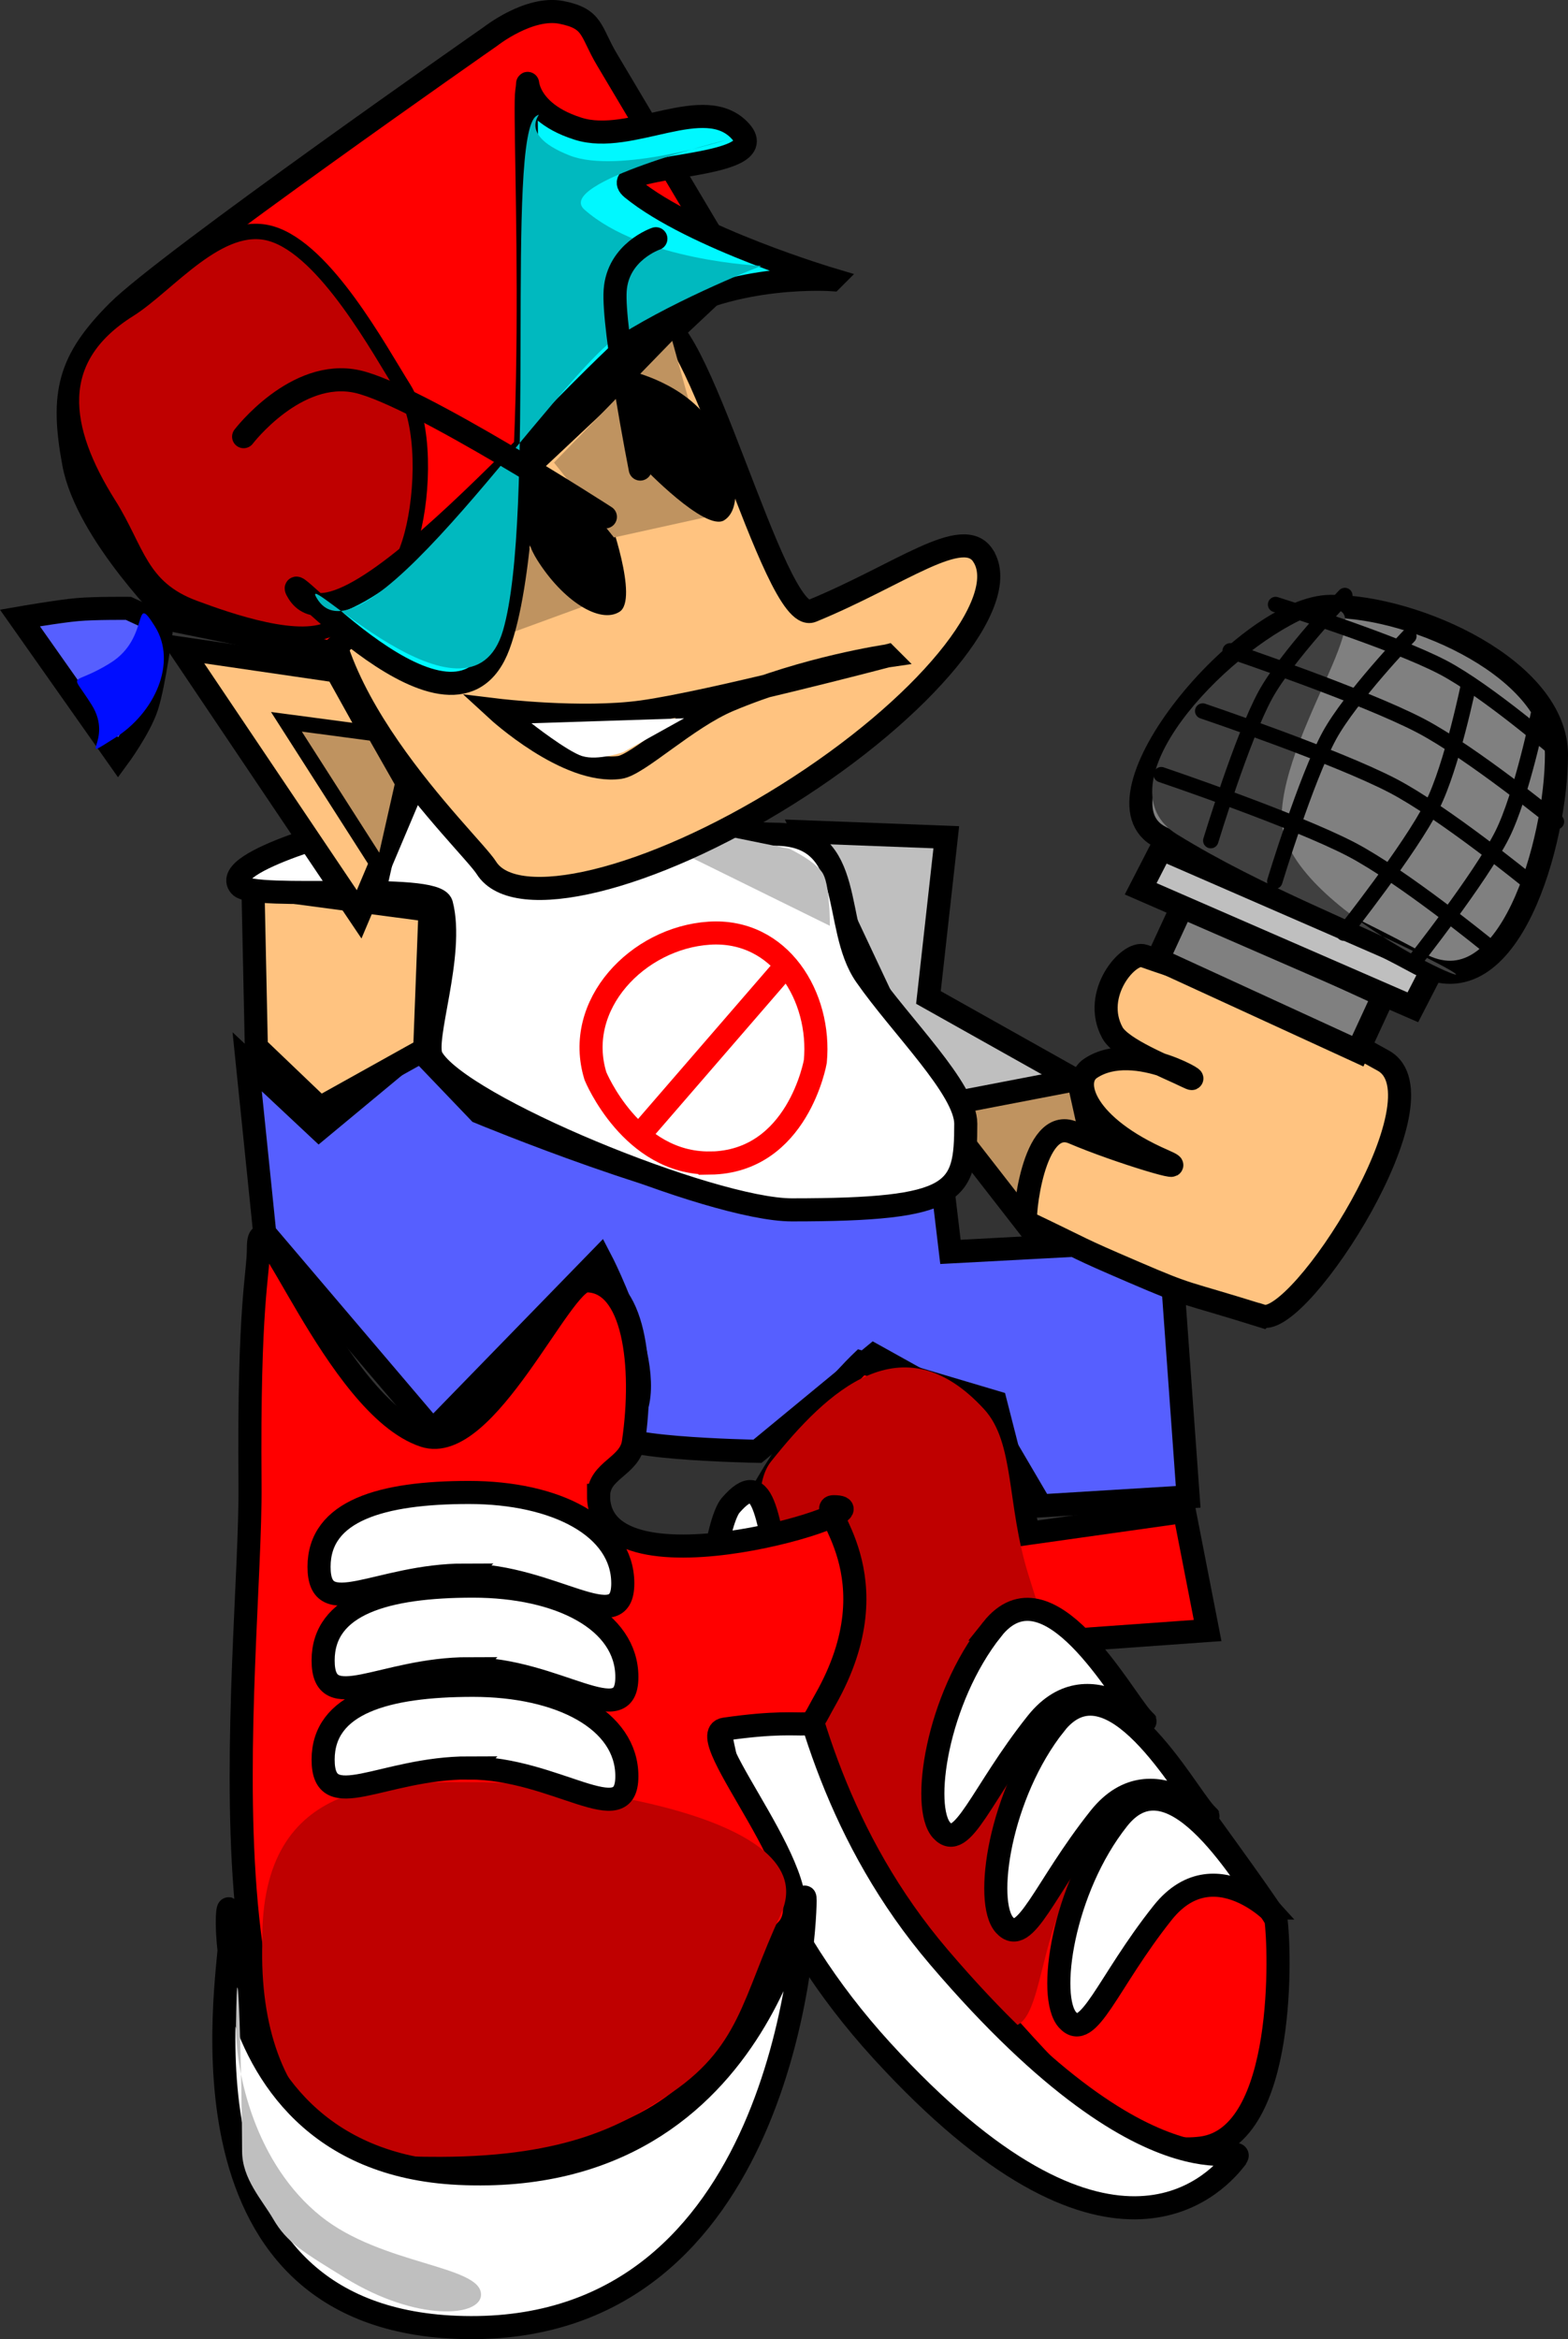 <svg version="1.1" xmlns="http://www.w3.org/2000/svg" xmlns:xlink="http://www.w3.org/1999/xlink" width="20.376" height="30.395" viewBox="0,0,20.376,30.395"><rect x="0" y="0" width="20.376" height="30.395" fill="#333333" stroke="none"/><g transform="translate(-229.81,-173.327)"><g data-paper-data="{&quot;isPaintingLayer&quot;:true}" fill-rule="nonzero" stroke-linejoin="miter" stroke-miterlimit="10" stroke-dasharray="" stroke-dashoffset="0" style="mix-blend-mode: normal"><path d="M241.964,187.778l-1.714,-3.643l1.857,0.071l-0.232,2.082l2.018,1.133z" fill="#bfbfbf" stroke="#000000" stroke-width="0.3" stroke-linecap="butt"/><path d="M241.964,187.706l1.857,-0.357l0.286,1.286l-0.143,1.643z" fill="#bf9360" stroke="#000000" stroke-width="0.3" stroke-linecap="butt"/><path d="M233.25,189.349l-0.228,-2.225l0.934,0.875l1.277,-1.06l0.803,0.839c0,0 2.703,1.121 3.786,1.155c1.107,0.035 2.143,-0.981 2.143,-0.981l0.196,1.642l2.849,-0.152l0.24,3.335l-1.916,0.117l-0.655,-1.116l-1.512,-0.841l-1.514,1.248c0,0 -2.198,-0.038 -1.778,-0.294c0.677,-0.412 -0.266,-2.211 -0.266,-2.211l-2.176,2.236z" fill="#565fff" stroke="#000000" stroke-width="0.3" stroke-linecap="butt"/><path d="M235.329,186.963l-1.362,0.759l-0.826,-0.79l-0.044,-2.081l2.301,0.305z" fill="#ffc380" stroke="#000000" stroke-width="0.3" stroke-linecap="butt"/><g><path d="M246.212,190.428c-1.075,-0.336 -0.893,-0.237 -1.674,-0.573c-0.782,-0.336 -0.56,-0.251 -1.397,-0.65c-0.035,-0.017 0.086,-1.386 0.615,-1.16c0.587,0.251 1.612,0.555 1.177,0.365c-1.034,-0.45 -1.207,-1.03 -0.953,-1.2c0.582,-0.391 1.581,0.266 1.254,0.106c-0.259,-0.127 -0.851,-0.356 -0.968,-0.569c-0.276,-0.506 0.214,-1.068 0.408,-0.999c0.838,0.299 1.366,0.398 1.753,0.564c0.35,0.15 0.382,0.262 1.357,0.796c0.85,0.466 -1.083,3.472 -1.571,3.319z" data-paper-data="{&quot;index&quot;:null}" fill="#ffc380" stroke="#000000" stroke-width="0.3" stroke-linecap="butt"/><path d="M244.855,185.792l0.334,-0.723l2.599,1.194l-0.334,0.723z" fill="#808080" stroke="#000000" stroke-width="0.3" stroke-linecap="butt"/><path d="M244.633,184.876l0.268,-0.521l3.537,1.54l-0.268,0.521z" fill="#bfbfbf" stroke="#000000" stroke-width="0.3" stroke-linecap="butt"/><path d="M250.036,183.135c0,1.105 -0.607,3.352 -1.786,2.714c-1.112,-0.601 -2.143,-1.038 -3.357,-1.643c-0.989,-0.492 1.11,-3 2.214,-3c1.105,0 2.929,0.824 2.929,1.929z" fill="#808080" stroke="#000000" stroke-width="0.3" stroke-linecap="butt"/><path d="M246.464,183.956c0,1.203 3.128,2.464 2.036,1.893c-1.031,-0.539 -2.25,-0.975 -3.393,-1.679c-1.025,-0.631 0.612,-2.355 1.679,-2.821c1.307,-0.571 -0.321,1.404 -0.321,2.607z" fill="#404040" stroke="none" stroke-width="0" stroke-linecap="butt"/><path d="M245.439,182.566c0,0 1.734,0.586 2.474,0.973c0.666,0.349 1.766,1.247 1.766,1.247" data-paper-data="{&quot;index&quot;:null}" fill="none" stroke="#000000" stroke-width="0.2" stroke-linecap="round"/><path d="M244.9,183.393c0,0 1.734,0.586 2.474,0.973c0.666,0.349 1.766,1.247 1.766,1.247" data-paper-data="{&quot;index&quot;:null}" fill="none" stroke="#000000" stroke-width="0.2" stroke-linecap="round"/><path d="M245.796,181.784c0,0 1.734,0.586 2.474,0.973c0.666,0.349 1.766,1.247 1.766,1.247" data-paper-data="{&quot;index&quot;:null}" fill="none" stroke="#000000" stroke-width="0.2" stroke-linecap="round"/><path d="M246.386,181.182c0,0 1.53,0.479 2.175,0.817c0.581,0.304 1.524,1.121 1.524,1.121" data-paper-data="{&quot;index&quot;:null}" fill="none" stroke="#000000" stroke-width="0.2" stroke-linecap="round"/><path d="M245.544,184.25c0,0 0.406,-1.338 0.71,-1.894c0.274,-0.5 1.032,-1.291 1.032,-1.291" data-paper-data="{&quot;index&quot;:null}" fill="none" stroke="#000000" stroke-width="0.2" stroke-linecap="round"/><path d="M246.376,184.778c0,0 0.406,-1.338 0.71,-1.894c0.274,-0.5 1.032,-1.291 1.032,-1.291" data-paper-data="{&quot;index&quot;:null}" fill="none" stroke="#000000" stroke-width="0.2" stroke-linecap="round"/><path d="M249.805,182.59c0,0 -0.218,1.073 -0.474,1.583c-0.284,0.566 -1.152,1.662 -1.152,1.662" data-paper-data="{&quot;index&quot;:null}" fill="none" stroke="#000000" stroke-width="0.2" stroke-linecap="round"/><path d="M248.898,182.207c0,0 -0.218,1.073 -0.474,1.583c-0.284,0.566 -1.152,1.662 -1.152,1.662" data-paper-data="{&quot;index&quot;:null}" fill="none" stroke="#000000" stroke-width="0.2" stroke-linecap="round"/></g><g><path d="M240.1,189.048c-1.043,0 -4.335,-1.347 -4.679,-1.981c-0.123,-0.227 0.296,-1.338 0.126,-1.99c-0.076,-0.292 -2.449,-0.039 -2.619,-0.24c-0.274,-0.324 1.565,-0.787 1.565,-0.787c0,0 -0.511,-0.752 -0.511,-0.879c0,-0.554 1.083,-0.854 2.515,0.011c0.83,0.501 2.566,0.985 3.387,0.985c1.067,0 0.73,1.194 1.175,1.835c0.455,0.655 1.301,1.476 1.301,1.927c0,0.894 -0.105,1.119 -2.262,1.119z" fill="#ffffff" stroke="#000000" stroke-width="0.3" stroke-linecap="butt"/><path d="M239.037,188.439c-1.02,0.013 -1.489,-1.129 -1.489,-1.129c-0.287,-0.928 0.552,-1.796 1.476,-1.857c0.924,-0.062 1.46,0.826 1.381,1.667c0,0 -0.226,1.305 -1.368,1.32z" fill="none" stroke="#ff0000" stroke-width="0.3" stroke-linecap="round"/><path d="M239.976,185.929l-1.833,2.119" fill="none" stroke="#ff0000" stroke-width="0.3" stroke-linecap="round"/><path d="M237.5,183.833v0l2.571,0.524c0,0 0.353,0.167 0.437,0.329c0.09,0.171 0.086,0.671 0.086,0.671z" fill="#bfbfbf" stroke="none" stroke-width="0" stroke-linecap="butt"/></g><g stroke-linecap="butt"><path d="M242.746,191.547l0.435,1.704l2.02,-0.285l0.302,1.548l-1.734,0.124c0,0 2.605,3.523 2.622,3.635c0.049,0.328 0.151,2.818 -0.966,2.965c-1.083,0.142 -1.98,-0.998 -2.742,-1.831c-0.744,-0.814 -3.317,-2.532 -3.549,-4.259c-0.278,-2.072 1.866,-4.12 1.866,-4.12z" fill="#ff0000" stroke="#000000" stroke-width="0.3"/><path d="M242.418,199.288c-1.063,-1.162 -3.324,-6.044 -2.591,-6.967c0.733,-0.922 1.71,-1.843 2.773,-0.681c0.397,0.434 0.29,1.23 0.57,2.136c0.47,1.52 1.148,3.304 0.689,3.881c-0.733,0.922 -0.378,2.793 -1.441,1.631z" fill="#bf0000" stroke="none" stroke-width="0"/><path d="M246.289,198.12c0.271,0.296 -0.647,-0.848 -1.371,0.062c-0.724,0.91 -0.963,1.689 -1.234,1.393c-0.271,-0.296 -0.066,-1.704 0.657,-2.614c0.724,-0.91 1.677,0.863 1.948,1.159z" fill="#ffffff" stroke="#000000" stroke-width="0.3"/><path d="M243.522,195.728c0.724,-0.91 1.677,0.863 1.948,1.159c0.271,0.296 -0.647,-0.848 -1.371,0.062c-0.724,0.91 -0.963,1.689 -1.234,1.393c-0.271,-0.296 -0.066,-1.704 0.657,-2.614z" fill="#ffffff" stroke="#000000" stroke-width="0.3"/><path d="M242.704,194.496c0.724,-0.91 1.677,0.863 1.948,1.159c0.271,0.296 -0.647,-0.848 -1.371,0.062c-0.724,0.91 -0.963,1.689 -1.234,1.393c-0.271,-0.296 -0.066,-1.704 0.657,-2.614z" fill="#ffffff" stroke="#000000" stroke-width="0.3"/><path d="M245.851,201.396c-0.268,0.336 -1.65,1.791 -4.586,-1.428c-2.892,-3.171 -2.24,-6.756 -1.961,-7.08c0.916,-1.062 0.091,2.803 2.707,5.87c2.913,3.416 4.107,2.3 3.84,2.637z" fill="#ffffff" stroke="#000000" stroke-width="0.3"/></g><g stroke-linecap="butt"><path d="M237.588,192.762c0,1.384 3.867,0.143 3.053,0.143c-0.243,0 0.814,0.884 -0.105,2.506c-0.297,0.523 0.021,0.192 -1.309,0.384c-0.466,0.067 1.359,2.068 0.802,2.614c-0.741,0.728 -0.247,3.092 -4.87,3.058c-2.987,-0.022 -2.081,-6.562 -2.1,-8.846c-0.02,-2.39 0.109,-2.708 0.109,-3.08c0,-0.82 1,2.06 2.156,2.442c0.795,0.263 1.775,-2.013 2.107,-2.013c0.619,0 0.756,1.1 0.61,2.099c-0.046,0.315 -0.452,0.361 -0.452,0.693z" fill="#ff0000" stroke="#000000" stroke-width="0.3"/><path d="M239.956,198.203c-0.509,1.087 -0.518,1.737 -1.499,2.37c-0.539,0.348 -1.256,0.775 -2.922,0.78c-1.181,0.003 -1.131,-0.133 -1.459,-0.393c-0.571,-0.453 -0.891,-1.282 -0.857,-2.399c-0.028,-2.182 1.714,-2.076 2.789,-2.076c1.075,0 4.557,0.418 3.947,1.718z" fill="#bf0000" stroke="none" stroke-width="0"/><path d="M235.904,196.299c-1.134,0 -1.895,0.624 -1.895,-0.107c0,-0.731 0.814,-0.966 1.947,-0.966c1.134,0 2,0.45 2,1.181c0,0.731 -0.919,-0.107 -2.053,-0.107z" data-paper-data="{&quot;index&quot;:null}" fill="#ffffff" stroke="#000000" stroke-width="0.3"/><path d="M235.904,195.01c-1.134,0 -1.895,0.624 -1.895,-0.107c0,-0.731 0.814,-0.966 1.947,-0.966c1.134,0 2,0.45 2,1.181c0,0.731 -0.919,-0.107 -2.053,-0.107z" data-paper-data="{&quot;index&quot;:null}" fill="#ffffff" stroke="#000000" stroke-width="0.3"/><path d="M235.851,193.793c-1.134,0 -1.895,0.624 -1.895,-0.107c0,-0.731 0.814,-0.966 1.947,-0.966c1.134,0 2,0.45 2,1.181c0,0.731 -0.919,-0.107 -2.053,-0.107z" data-paper-data="{&quot;index&quot;:null}" fill="#ffffff" stroke="#000000" stroke-width="0.3"/><path d="M240.272,198.024c0,0.534 -0.323,5.557 -4.342,5.548c-3.96,-0.008 -3.148,-4.514 -3.132,-5.047c0.053,-1.751 -0.724,2.867 2.974,3.043c4.118,0.196 4.5,-4.078 4.5,-3.544z" fill="#ffffff" stroke="#000000" stroke-width="0.3"/><path d="M236.061,203.143c0,0.29 -0.831,0.358 -1.763,-0.215c-0.546,-0.336 -0.76,-0.461 -0.937,-0.766c-0.145,-0.25 -0.405,-0.524 -0.405,-0.881c0,-0.791 -0.06,-3.129 -0.079,-1.647c-0.008,0.633 0.25,1.81 1.106,2.494c0.79,0.631 2.078,0.635 2.078,1.014z" fill="#bfbfbf" stroke="none" stroke-width="0"/></g><g><path d="M242.588,180.553c0.373,0.594 -0.771,1.983 -2.554,3.101c-1.783,1.118 -3.531,1.543 -3.904,0.949c-0.215,-0.342 -2.488,-2.442 -2.023,-4.126c0.342,-1.24 3.437,-2.475 4.193,-2.95c0.535,-0.335 1.568,3.941 2.06,3.739c1.15,-0.471 1.967,-1.13 2.228,-0.714z" fill="#ffc380" stroke="#000000" stroke-width="0.3" stroke-linecap="butt"/><path d="M236.205,181.641l-0.365,-1.12l0.757,-0.137l1.117,0.705z" fill="#bf9360" stroke="none" stroke-width="0" stroke-linecap="butt"/><path d="M234.107,181.804l-2.022,-0.412c0,0 -1.148,-1.128 -1.317,-2.043c-0.17,-0.915 -0.061,-1.341 0.572,-1.976c0.633,-0.635 4.843,-3.572 4.843,-3.572c0,0 0.501,-0.396 0.922,-0.313c0.421,0.083 0.373,0.244 0.592,0.612c0.394,0.662 1.653,2.78 1.653,2.78z" fill="#ff0000" stroke="#000000" stroke-width="0.3" stroke-linecap="butt"/><path d="M231.22,179.877c-0.615,-0.98 -0.756,-1.887 0.269,-2.529c0.501,-0.314 1.175,-1.184 1.848,-0.984c0.704,0.209 1.402,1.507 1.717,2.008c0.287,0.458 0.254,1.355 0.112,1.895c-0.161,0.616 -0.486,0.868 -1.031,1.21c-0.401,0.251 -1.347,-0.081 -1.802,-0.25c-0.71,-0.264 -0.738,-0.754 -1.113,-1.351z" fill="#bf0000" stroke="#000000" stroke-width="0.2" stroke-linecap="butt"/><path d="M240.623,176.961c0,0 -1.274,-0.091 -2.206,0.493c-0.932,0.584 -4.115,4.554 -4.73,3.574c-0.306,-0.489 2.019,2.264 2.603,0.683c0.587,-1.59 0.312,-6.85 0.365,-7.193c0.053,-0.343 -0.149,0.225 0.669,0.482c0.688,0.217 1.646,-0.481 2.109,0.034c0.463,0.514 -1.823,0.407 -1.408,0.744c0.796,0.647 2.599,1.182 2.599,1.182z" fill="#00f8ff" stroke="#000000" stroke-width="0.3" stroke-linecap="butt"/><path d="M239.706,176.781c0,0 -1.039,0.398 -1.846,0.904c-0.807,0.506 -3.312,4.405 -3.927,3.425c-0.306,-0.489 1.982,1.894 2.414,0.408c0.434,-1.494 0.029,-6.431 0.433,-6.684c0.146,-0.091 -0.323,0.216 0.432,0.513c0.634,0.25 2.051,-0.206 2.051,-0.206c0,0 -2.253,0.559 -1.859,0.909c0.758,0.671 2.302,0.732 2.302,0.732z" fill="#00b9bf" stroke="#000000" stroke-width="0" stroke-linecap="butt"/><path d="M234.477,185.208l-2.327,-3.459l2.036,0.297l0.925,1.663z" fill="#ffc380" stroke="#000000" stroke-width="0.3" stroke-linecap="butt"/><path d="M234.783,184.662l-1.251,-1.956l1.146,0.152l0.367,0.645z" fill="#bf9360" stroke="#000000" stroke-width="0.2" stroke-linecap="butt"/><path d="M231.917,181.435c0,0 -0.101,0.777 -0.199,1.074c-0.092,0.281 -0.372,0.661 -0.372,0.661l-1.277,-1.813c0,0 0.504,-0.088 0.749,-0.109c0.222,-0.02 0.661,-0.016 0.661,-0.016z" fill="#565fff" stroke="#000000" stroke-width="0.3" stroke-linecap="butt"/><path d="M231.823,181.466c0.293,0.468 0.001,1.124 -0.523,1.452c-0.524,0.328 -0.005,0.037 -0.298,-0.431c-0.293,-0.468 -0.277,-0.22 0.246,-0.548c0.524,-0.328 0.281,-0.941 0.575,-0.473z" fill="#000dff" stroke="none" stroke-width="0" stroke-linecap="butt"/><path d="M237.717,180.018c0,0 0.399,1.098 0.143,1.259c-0.256,0.161 -0.736,-0.143 -1.071,-0.677c-0.335,-0.535 -0.143,-1.259 -0.143,-1.259z" fill="#000000" stroke="none" stroke-width="0" stroke-linecap="butt"/><path d="M237.788,180.311l-0.779,-0.973l1.537,-1.582l0.624,2.25z" fill="#bf9360" stroke="none" stroke-width="0" stroke-linecap="butt"/><path d="M239.058,178.84c0.335,0.535 0.409,1.093 0.163,1.247c-0.245,0.154 -1.051,-0.69 -1.051,-0.69l-0.163,-1.247c0,0 0.716,0.155 1.051,0.69z" fill="#000000" stroke="none" stroke-width="0" stroke-linecap="butt"/><path d="M232.976,179.001c0,0 0.68,-0.892 1.477,-0.716c0.769,0.171 3.224,1.758 3.224,1.758" fill="none" stroke="#000000" stroke-width="0.3" stroke-linecap="round"/><path d="M238.13,179.422c0,0 -0.36,-1.828 -0.326,-2.321c0.034,-0.504 0.529,-0.672 0.529,-0.672" fill="none" stroke="#000000" stroke-width="0.3" stroke-linecap="round"/><path d="M241.339,181.85c0,0 -1.046,0.151 -2.058,0.577c-0.548,0.231 -1.179,0.839 -1.418,0.872c-0.679,0.094 -1.591,-0.745 -1.591,-0.745c0,0 1.094,0.133 1.884,0.023c0.888,-0.123 3.183,-0.727 3.183,-0.727z" fill="none" stroke="#000000" stroke-width="0.3" stroke-linecap="round"/><path d="M237.378,183.153c-0.198,-0.063 -0.662,-0.428 -0.662,-0.428l1.984,-0.064l-0.792,0.44c0,0 -0.332,0.114 -0.53,0.051z" fill="#ffffff" stroke="#000000" stroke-width="0" stroke-linecap="butt"/></g></g></g></svg>